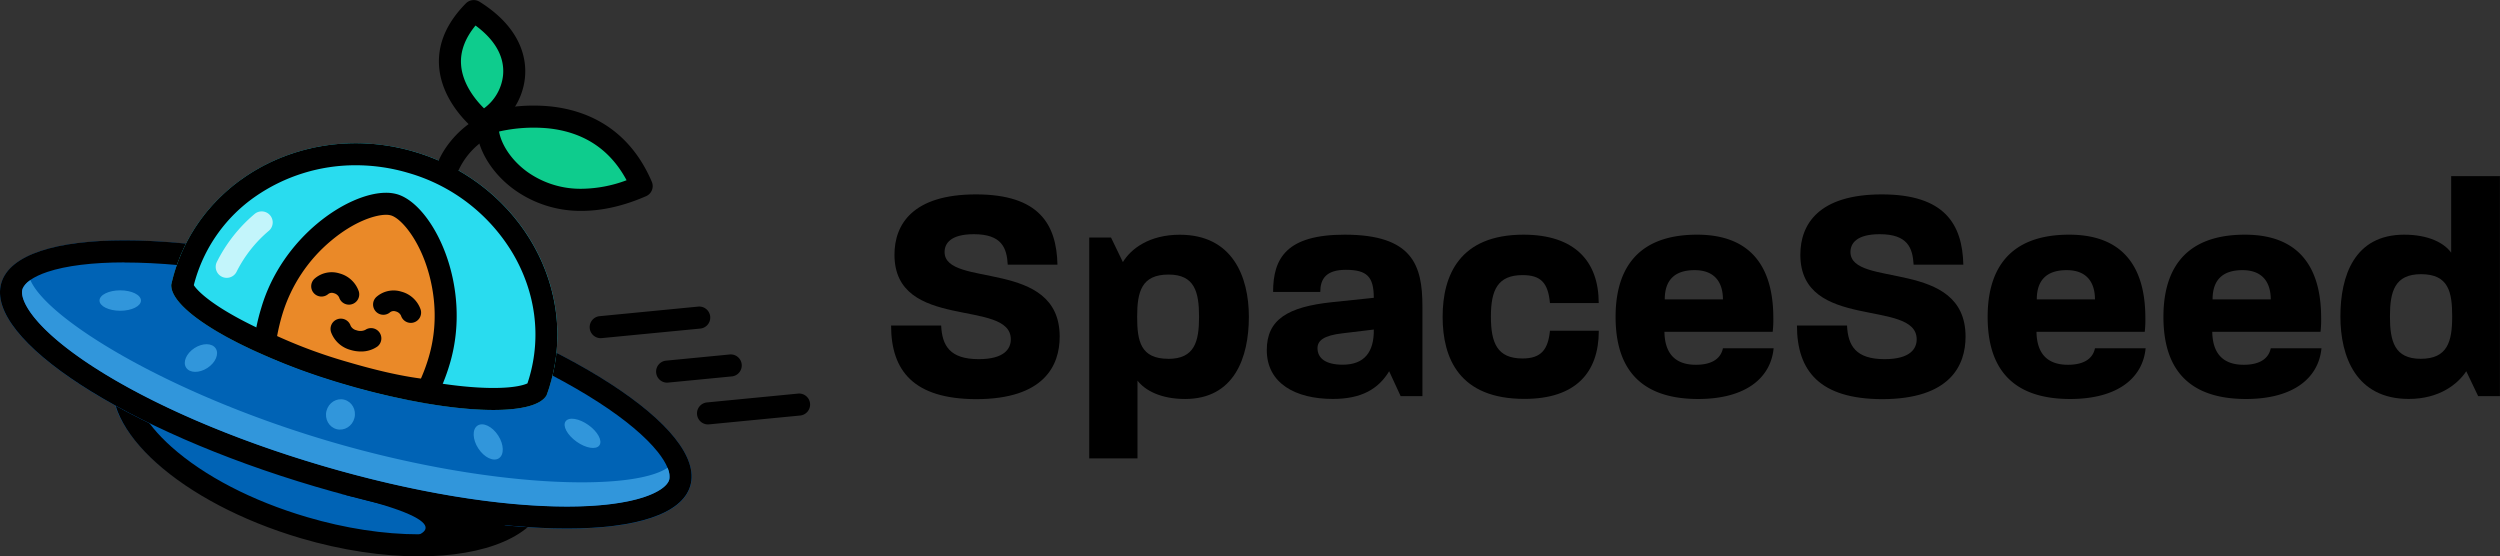 <svg xmlns="http://www.w3.org/2000/svg" viewBox="0 0 1263.04 281.08">
  <rect x="0" y="0" width="1263.04" height="281.08" fill="#333333" stroke="none"/>
  <defs>
    <style>
      .cls-1 {
        isolation: isolate;
      }

      .cls-2 {
        fill: #0063b5;
      }

      .cls-3 {
        fill: #3196db;
      }

      .cls-4 {
        fill: #29dcef;
      }

      .cls-5 {
        fill: #ea8928;
      }

      .cls-6 {
        fill: #0ecc8d;
      }

      .cls-7, .cls-8 {
        fill: #fff;
      }

      .cls-7 {
        opacity: 0.72;
        mix-blend-mode: lighten;
      }
    </style>
  </defs>
  <g class="cls-1">
    <g id="Layer_2" data-name="Layer 2">
      <g id="Calque_1" data-name="Calque 1">
        <g>
          <g>
            <g>
              <ellipse class="cls-2" cx="167.07" cy="220.23" rx="53.85" ry="113.69" transform="matrix(0.28, -0.96, 0.96, 0.28, -91.4, 318.25)"/>
              <path d="M122.48,170.53c17.68,0,37.27,3,56.66,8.73,27.58,8.13,51.87,20.72,68.39,35.47,14.13,12.62,20.66,25.19,17.92,34.49-3.71,12.59-24.82,20.72-53.79,20.72-17.68,0-37.27-3-56.66-8.73-27.59-8.13-51.87-20.72-68.39-35.47C72.48,213.12,66,200.55,68.69,191.25c3.71-12.59,24.82-20.72,53.79-20.72h0m0-11.14c-33.62,0-59,10.19-64.47,28.71-8.41,28.53,33.61,66,93.84,83.79,21.12,6.22,41.66,9.19,59.81,9.19,33.62,0,59-10.19,64.47-28.71,8.4-28.53-33.61-66-93.84-83.79-21.12-6.22-41.66-9.19-59.81-9.19Z"/>
            </g>
            <g>
              <ellipse class="cls-2" cx="174.72" cy="194.27" rx="53.85" ry="181.44" transform="translate(-61.01 306.96) rotate(-73.58)"/>
              <path d="M62.91,132.62c34.63,0,78.63,7.34,123.88,20.68,45.49,13.4,86.58,31.17,115.7,50,13.39,8.67,23.69,17.32,29.81,25,4.6,5.78,6.71,10.91,5.78,14.06s-5.53,6.34-12.61,8.71c-9.39,3.14-22.86,4.81-38.94,4.81-34.63,0-78.63-7.35-123.89-20.68-45.48-13.4-86.57-31.18-115.7-50.05-13.38-8.68-23.69-17.32-29.8-25-4.61-5.79-6.71-10.91-5.79-14.06s5.53-6.35,12.61-8.72c9.39-3.14,22.86-4.8,38.95-4.8h0m0-11.13c-34.52,0-58,7.17-62.24,21.5-8.4,28.53,62.71,74.62,158.83,102.94,47.83,14.09,92.84,21.13,127,21.13,34.52,0,58-7.18,62.23-21.51,8.41-28.53-62.7-74.61-158.82-102.93-47.83-14.1-92.84-21.13-127-21.13Z"/>
            </g>
            <path class="cls-3" d="M166.28,222.91C85.62,199.14,24,161.49,15.37,141.54a10.29,10.29,0,0,0-3.88,4.22c-.05.13-.1.25-.14.38-.92,3.15,1.18,8.27,5.79,14.06,6.11,7.68,16.42,16.32,29.8,25,29.13,18.87,70.22,36.65,115.7,50.05,45.26,13.33,89.26,20.68,123.89,20.68,16.08,0,29.55-1.67,38.94-4.81,7.08-2.37,11.68-5.54,12.61-8.71a3.38,3.38,0,0,0,.09-.41,10.15,10.15,0,0,0-.94-5.66C319.19,248.44,246.94,246.67,166.28,222.91Z"/>
            <g>
              <path class="cls-4" d="M209.37,76.66C156.9,61.2,102.57,88.7,88,138.08c-.33,1.1-.62,2.2-.9,3.3-.21.82-.4,1.64-.58,2.45-.58,13.49,37.74,35.58,88.18,50.44s94.62,17.07,101.44,5.43q.43-1.17.84-2.37c.36-1.08.71-2.17,1-3.26C292.59,144.68,261.84,92.12,209.37,76.66Z"/>
              <path d="M179.75,83.49a93.46,93.46,0,0,1,26.47,3.85,90.56,90.56,0,0,1,53,40.92c11.4,19.5,14.29,41.75,8.13,62.66-.25.83-.53,1.71-.88,2.77-1.58.74-6.22,2.31-17.19,2.31-18.63,0-44.67-4.52-71.43-12.41-21.68-6.38-42.07-14.49-57.42-22.81s-21-14.29-22.51-16.72c.28-1.1.52-2,.77-2.83A77.86,77.86,0,0,1,129,99.29a88.81,88.81,0,0,1,50.76-15.8m0-11.13C137.81,72.36,99.82,98,88,138.08c-.33,1.1-.62,2.2-.9,3.3-.21.82-.4,1.64-.58,2.45-.58,13.49,37.74,35.58,88.18,50.44,28.84,8.5,55.64,12.86,74.57,12.86,14.18,0,24-2.44,26.87-7.43q.43-1.17.84-2.37c.36-1.08.71-2.17,1-3.26,14.55-49.39-16.2-101.95-68.67-117.41a104.63,104.63,0,0,0-29.62-4.3Z"/>
            </g>
            <g>
              <path class="cls-5" d="M213.3,193.29a82.56,82.56,0,0,0,6.55-15.9c9.45-32.09-7-65.21-21.66-69.52s-46.44,14.58-55.9,46.67A82.88,82.88,0,0,0,139,171.37c10.44,5.54,22.83,10.14,36.34,14.12S201.47,192.36,213.3,193.29Z"/>
              <path d="M195,108.52a9.17,9.17,0,0,1,2.51.3c4.66,1.37,12.24,9.94,17.14,23.13,3.38,9.11,8.14,27.53,1.95,48.51a86.89,86.89,0,0,1-3.94,10.8c-10.58-1.41-22.54-4.13-37-8.38A253.8,253.8,0,0,1,140,169.78a102.71,102.71,0,0,1,2.69-11.12,77.81,77.81,0,0,1,24.61-37.06c11.51-9.65,22.15-13.08,27.76-13.08m0-11.13c-19.54,0-52.54,22.43-63.05,58.13a101,101,0,0,0-4.07,20.69c12.83,6.8,28.06,12.46,44.66,17.35s32.15,8.44,46.7,9.59a101.06,101.06,0,0,0,8-19.54c11.62-39.45-8.6-80.16-26.62-85.47a20.24,20.24,0,0,0-5.66-.75Z"/>
            </g>
            <g>
              <path d="M224.8,91l-4.4-5.33c-.14-4.36,9.41-24.17,31.83-30.59l3.06,10.7a37.44,37.44,0,0,0-23.9,20.84c0-.08-1.18,1.55-2.36-.44l-3-.64Z"/>
              <g>
                <path class="cls-6" d="M246.4,62.2S302.65,43.79,324.15,94C274.14,115.91,244.64,80.49,246.4,62.2Z"/>
                <path d="M293.83,106.54A57.26,57.26,0,0,1,259.9,95.86c-12.49-9-20.14-22.79-19-34.2a5.55,5.55,0,0,1,3.81-4.75,88.38,88.38,0,0,1,33.1-3.18c16.77,1.68,39.32,9.65,51.49,38.09a5.56,5.56,0,0,1-2.88,7.29C314,104.53,303.13,106.54,293.83,106.54Zm-41.7-40.09c1.08,6.19,5.82,14.25,14.3,20.4a46.26,46.26,0,0,0,27.44,8.52,66.22,66.22,0,0,0,22.69-4.31C308.26,75.55,295,66.74,277,64.84A79,79,0,0,0,252.13,66.45Z"/>
              </g>
              <g>
                <path class="cls-6" d="M243.67,61.39S210,35.27,239.34,5.57C273.4,26.89,257.8,56.11,243.67,61.39Z"/>
                <path d="M243.67,67a5.55,5.55,0,0,1-3.41-1.17c-.7-.54-17.18-13.52-18.44-32.52-.73-11.14,3.83-21.78,13.57-31.62a5.57,5.57,0,0,1,6.91-.8c21.92,13.73,23.77,29.92,22.91,38.36-1.38,13.69-10.91,24.15-19.6,27.39A5.46,5.46,0,0,1,243.67,67Zm-3.45-54.08c-5.26,6.4-7.71,13-7.29,19.59.64,10.11,7.7,18.38,11.6,22.22a23.76,23.76,0,0,0,9.61-16.61C255.06,28.92,250.27,20.27,240.22,12.88Z"/>
              </g>
            </g>
            <path d="M206,271.89s35.3-6.27-33.73-22.35l84.86,13.94S246.89,277.5,206,271.89Z"/>
            <path class="cls-7" d="M114.49,140.37a5.56,5.56,0,0,1-5-7.89,76.43,76.43,0,0,1,19.13-24.37,5.57,5.57,0,1,1,7.08,8.6,65.27,65.27,0,0,0-16.1,20.43A5.58,5.58,0,0,1,114.49,140.37Z"/>
            <g>
              <ellipse class="cls-3" cx="60.74" cy="151.84" rx="10.47" ry="5.16"/>
              <ellipse class="cls-3" cx="294.28" cy="218.92" rx="5.16" ry="10.47" transform="translate(-54.67 331.87) rotate(-54.58)"/>
              <ellipse class="cls-3" cx="246.65" cy="223.26" rx="5.99" ry="9.86" transform="translate(-81.79 170.31) rotate(-32.99)"/>
              <ellipse class="cls-3" cx="101.51" cy="180.88" rx="8.91" ry="5.99" transform="translate(-82.12 84.44) rotate(-32.99)"/>
              <ellipse class="cls-3" cx="172.01" cy="209.38" rx="7.69" ry="7.29" transform="translate(-73.31 324.47) rotate(-75.73)"/>
            </g>
            <g>
              <line class="cls-4" x1="357.67" y1="208.86" x2="403.91" y2="204.37"/>
              <path d="M357.67,214.43a5.57,5.57,0,0,1-.54-11.11l46.24-4.49a5.57,5.57,0,0,1,1.08,11.08l-46.24,4.49Z"/>
            </g>
            <g>
              <line class="cls-4" x1="337.02" y1="187.75" x2="369.39" y2="184.61"/>
              <path d="M337,193.32a5.57,5.57,0,0,1-.53-11.11l32.37-3.14a5.57,5.57,0,0,1,1.08,11.08l-32.37,3.14Z"/>
            </g>
            <g>
              <line class="cls-4" x1="303.44" y1="165.28" x2="353.26" y2="160.44"/>
              <path d="M303.44,170.85a5.57,5.57,0,0,1-.53-11.11l49.81-4.84A5.57,5.57,0,1,1,353.79,166L304,170.82A4.89,4.89,0,0,1,303.44,170.85Z"/>
            </g>
            <g>
              <g>
                <path class="cls-8" d="M162.46,144.63c4.6-4,12.3-1,13.88,4.09"/>
                <path d="M176.34,153.92a5.19,5.19,0,0,1-5-3.66,4,4,0,0,0-2.69-2.14,3,3,0,0,0-2.8.41,5.19,5.19,0,0,1-6.86-7.8,13.11,13.11,0,0,1,12.47-2.61,14.14,14.14,0,0,1,9.8,9.06,5.21,5.21,0,0,1-5,6.74Z"/>
              </g>
              <g>
                <path class="cls-8" d="M193.72,153.84c4.6-4.05,12.3-1,13.88,4.09"/>
                <path d="M207.6,163.13a5.19,5.19,0,0,1-5-3.66,4,4,0,0,0-2.69-2.14,3,3,0,0,0-2.8.41,5.19,5.19,0,0,1-6.86-7.8,13.14,13.14,0,0,1,12.47-2.61,14.12,14.12,0,0,1,9.8,9.06,5.21,5.21,0,0,1-5,6.74Z"/>
              </g>
              <path d="M182.29,177.58a17.9,17.9,0,0,1-5.27-.81,14.4,14.4,0,0,1-9.66-8.67,5.2,5.2,0,1,1,9.79-3.49,4.37,4.37,0,0,0,2.94,2.24,5.77,5.77,0,0,0,4.45-.18,5.2,5.2,0,0,1,6.11,8.41A14.29,14.29,0,0,1,182.29,177.58Z"/>
            </g>
          </g>
          <g>
            <path d="M450.19,164.45h25.3c.47,10.22,4.4,17,19,17,13,0,16.19-5.34,16.19-10,0-20.75-58.78-3.93-58.78-42.75,0-15.41,9.27-30.49,41.17-30.49s40.71,15.08,41.18,35.52H509.13c-.48-8.49-3-15.41-17.14-15.41-11.78,0-14.77,4.72-14.77,9,0,18.39,58.15,3,58.15,42.75,0,14.46-7.7,31.59-42.28,31.59C461.82,201.54,450.19,187.55,450.19,164.45Z"/>
            <path d="M550.3,120h11l6,12.42c4.08-6.76,13.36-13.83,28.76-13.83,26.56,0,34.89,21.06,34.89,41.49,0,20.59-7.39,41.49-32.22,41.49-12.42,0-20.27-4.4-24.05-9.27v39.29H550.3Zm39.92,61.3c13.36,0,15.56-8.8,15.56-21.22,0-12.57-2.2-21.37-15.4-21.37-13.67,0-15.87,8.64-15.87,21.37C574.51,172.31,576.24,181.27,590.22,181.27Z"/>
            <path d="M640,176.87c0-15.41,10.53-21.85,33-24.21l21.06-2.2c0-10.68-3.46-14.14-14.15-14.14-10.06,0-12.88,4.71-12.88,11.16H643.19c0-17.13,6.91-28.92,36.14-28.92,34.27,0,39.3,15.4,39.3,36.15v45.42h-11l-5.81-12.58c-5.5,9.12-14.15,14-28.45,14C654.5,201.54,640,193.68,640,176.87Zm38.35,7.38c11,0,15.87-6.44,15.72-17.76l-15.72,1.89c-9.74,1.1-12.73,3.77-12.73,7.54C665.66,180.8,669.43,184.25,678.39,184.25Z"/>
            <path d="M728.84,160.05c0-21.06,8.64-41.49,40.86-41.49,25.78,0,38,13.36,38,34.57H783.06c-.94-10.37-4.71-14.14-13.83-14.14-12.57,0-16,7.54-16,20.9s3.14,21.22,16,21.22c9.43,0,12.89-4.56,13.83-14h24.68c0,21.22-11.79,34.42-37.57,34.42C737.33,201.54,728.84,181.11,728.84,160.05Z"/>
            <path d="M816.22,160.05c0-20.75,8.18-41.49,41.18-41.49,30.8,0,38.51,20.9,38.51,42a52.21,52.21,0,0,1-.32,7.07H840.9c.16,10.69,5.18,16.66,15.87,16.66,9,0,12.73-3.77,13.68-8.33h25.61c-1.41,14.78-13.83,25.62-38.19,25.62C824.24,201.54,816.22,181.11,816.22,160.05Zm54.23-8.8c0-8.33-3.93-14.77-14.31-14.77-9.74,0-15.08,4.71-15.08,14.77Z"/>
            <path d="M907.85,164.45h25.3c.47,10.22,4.4,17,19,17,13,0,16.19-5.34,16.19-10,0-20.75-58.78-3.93-58.78-42.75,0-15.41,9.27-30.49,41.18-30.49,31.74,0,40.7,15.08,41.17,35.52H966.79c-.48-8.49-3-15.41-17.13-15.41-11.79,0-14.78,4.72-14.78,9,0,18.39,58.15,3,58.15,42.75,0,14.46-7.7,31.59-42.27,31.59C919.48,201.54,907.85,187.55,907.85,164.45Z"/>
            <path d="M1004.19,160.05c0-20.75,8.18-41.49,41.18-41.49,30.8,0,38.5,20.9,38.5,42a53.88,53.88,0,0,1-.31,7.07h-54.69c.15,10.69,5.18,16.66,15.87,16.66,9,0,12.73-3.77,13.67-8.33H1084c-1.41,14.78-13.83,25.62-38.19,25.62C1012.21,201.54,1004.19,181.11,1004.19,160.05Zm54.22-8.8c0-8.33-3.92-14.77-14.3-14.77-9.74,0-15.09,4.71-15.09,14.77Z"/>
            <path d="M1093,160.05c0-20.75,8.17-41.49,41.18-41.49,30.8,0,38.5,20.9,38.5,42a53.88,53.88,0,0,1-.31,7.07h-54.7c.16,10.69,5.19,16.66,15.88,16.66,9,0,12.73-3.77,13.67-8.33h25.62c-1.42,14.78-13.83,25.62-38.19,25.62C1101,201.54,1093,181.11,1093,160.05Zm54.22-8.8c0-8.33-3.93-14.77-14.3-14.77-9.75,0-15.09,4.71-15.09,14.77Z"/>
            <path d="M1182.41,159.89c0-20.59,7.08-41.33,32.22-41.33,12.42,0,20.28,4.24,23.74,9.11V89H1263V200.13h-11l-6-12.58c-4.25,6.45-13.52,14-29.08,14C1190.43,201.54,1182.41,180.32,1182.41,159.89ZM1223,181.27c13.52,0,15.88-8.65,15.88-21.38,0-12.26-1.73-21.37-15.72-21.37-13.36,0-15.72,8.8-15.72,21.37S1209.76,181.27,1223,181.27Z"/>
          </g>
        </g>
      </g>
    </g>
  </g>
</svg>
